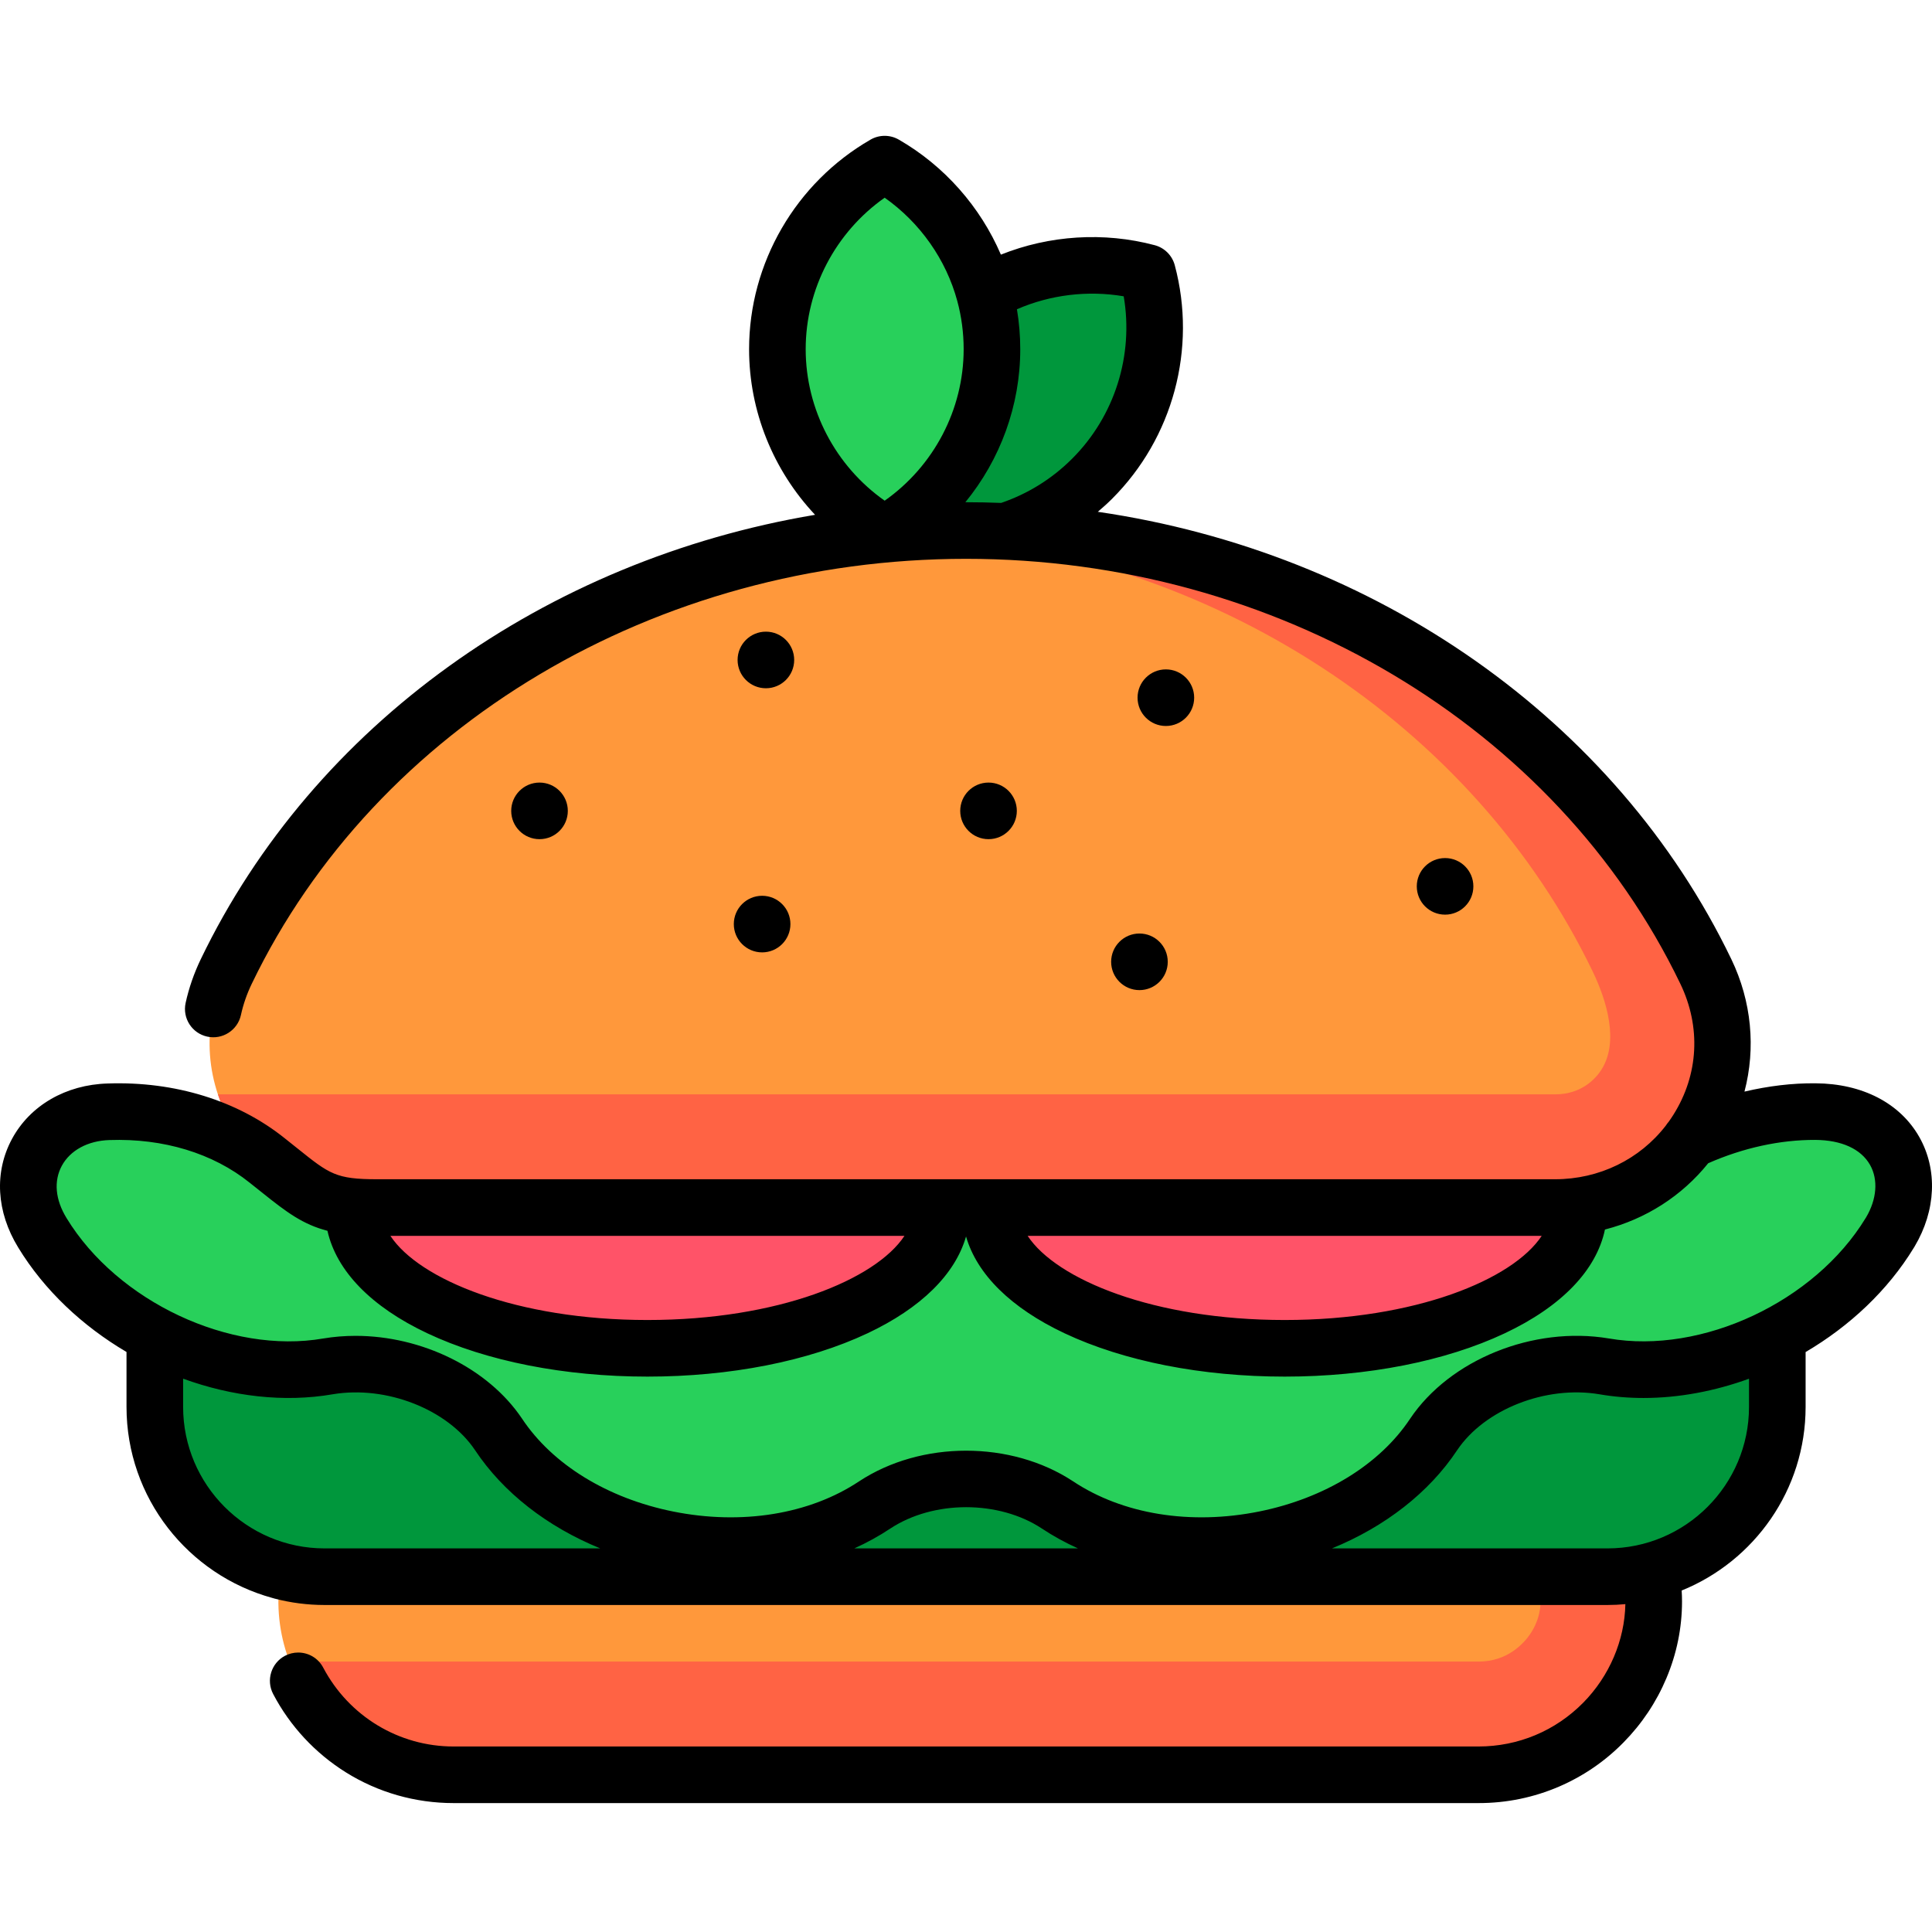 <svg width="183" height="183" viewBox="0 0 183 183" fill="none" xmlns="http://www.w3.org/2000/svg">
<g clip-path="url(#clip0)">
<path d="M89.055 31.052C94.374 25.755 101.906 24.013 108.686 25.815C110.495 32.567 108.746 40.068 103.428 45.365C98.108 50.662 90.577 52.403 83.797 50.602V40.132C84.685 36.806 86.435 33.66 89.055 31.052Z" fill="#00973C"/>
<path d="M93.959 33.074C93.959 23.394 89.41 15.548 83.797 15.548C78.185 15.548 73.635 23.394 73.635 33.074C73.635 42.754 78.185 50.602 83.797 50.602C89.41 50.602 93.959 42.754 93.959 33.074Z" fill="#28D05B"/>
<path d="M155.529 145.853C155.456 145.669 155.381 145.485 155.303 145.3H27.707C27.629 145.485 27.554 145.669 27.481 145.853C23.297 156.569 31.455 168.108 42.958 168.108H140.052C151.555 168.108 159.713 156.569 155.529 145.853Z" fill="#FF983B"/>
<path d="M155.303 145.3H143.804L145.541 149.753C146.437 152.047 145.539 153.899 144.925 154.8C144.393 155.578 142.854 157.386 140.052 157.386H27.427C29.75 163.49 35.682 168.108 42.958 168.108H140.052C151.555 168.108 159.713 156.569 155.529 145.853C155.456 145.669 155.381 145.485 155.303 145.3Z" fill="#FF6344"/>
<path d="M14.664 117.596V133.261C14.664 142.144 21.864 149.345 30.747 149.345H152.263C161.146 149.345 168.346 142.144 168.346 133.261V117.596H14.664Z" fill="#00973C"/>
<path d="M171.959 105.292C167.887 105.272 163.818 106.27 160.069 108.027H22.95C18.647 106.011 14.314 105.164 10.277 105.307C4.115 105.484 0.619 111.235 4.021 116.779C9.339 125.51 20.958 131.173 31.078 129.422C37.469 128.352 44.158 131.307 47.223 135.868C54.176 146.348 71.938 149.812 82.858 142.544C87.821 139.276 95.19 139.272 100.161 142.544C111.086 149.814 128.849 146.341 135.797 135.868C139.104 130.944 146.02 128.43 151.942 129.422C162.032 131.168 173.67 125.532 178.999 116.779C179.017 116.75 179.034 116.721 179.052 116.691C182.178 111.432 179.415 105.335 171.959 105.292Z" fill="#28D05B"/>
<path d="M89.184 114.583C89.184 107.333 76.71 101.455 61.325 101.455C45.938 101.455 33.467 107.333 33.467 114.583C33.467 121.835 45.938 127.713 61.325 127.713C76.71 127.713 89.184 121.835 89.184 114.583Z" fill="#FF5368"/>
<path d="M149.544 114.583C149.544 107.333 137.071 101.455 121.686 101.455C106.3 101.455 93.826 107.333 93.826 114.583C93.826 121.835 106.3 127.713 121.686 127.713C137.071 127.713 149.544 121.835 149.544 114.583Z" fill="#FF5368"/>
<path d="M161.579 92.021C155.23 78.835 144.548 67.782 131.18 60.365C119.611 53.947 106.03 50.251 91.506 50.251C60.192 50.251 33.272 67.426 21.431 92.021C16.363 102.547 24.101 114.379 35.718 114.379H147.293C158.934 114.379 166.634 102.52 161.579 92.021Z" fill="#FF983B"/>
<path d="M150.862 92.021C139.702 68.844 115.157 52.259 86.165 50.42C87.93 50.31 89.709 50.251 91.504 50.251C106.03 50.251 119.611 53.947 131.178 60.365C144.548 67.782 155.23 78.835 161.579 92.021C162.534 94.005 163.032 96.036 163.135 98.027C163.582 106.577 156.735 114.379 147.292 114.379H35.717C28.432 114.379 22.674 109.724 20.641 103.658H147.293C149.936 103.658 151.258 102.008 151.703 101.298C153.357 98.669 152.209 94.819 150.862 92.021Z" fill="#FF6344"/>
<path d="M181.802 107.708C179.986 104.494 176.403 102.637 171.973 102.611C169.763 102.587 167.49 102.868 165.237 103.397C166.319 99.28 165.918 94.855 163.994 90.858C153.037 68.102 130.254 52.316 103.985 48.478C104.443 48.089 104.892 47.688 105.318 47.264C111.107 41.497 113.389 33.013 111.274 25.12C111.026 24.193 110.301 23.47 109.374 23.224C104.554 21.942 99.395 22.283 94.805 24.119C92.86 19.587 89.455 15.714 85.135 13.225C84.307 12.747 83.286 12.747 82.458 13.225C75.363 17.315 70.954 24.922 70.954 33.074C70.954 38.962 73.253 44.563 77.203 48.763C51.706 53.051 29.718 68.629 19.016 90.859C18.374 92.193 17.891 93.586 17.582 94.999C17.267 96.445 18.183 97.874 19.629 98.189C21.074 98.506 22.504 97.589 22.821 96.142C23.04 95.137 23.385 94.142 23.847 93.185C35.619 68.731 62.176 52.932 91.506 52.932C120.834 52.932 147.391 68.731 159.163 93.185C161.132 97.272 160.894 101.789 158.513 105.578C158.367 105.81 158.217 106.034 158.059 106.254C157.961 106.364 157.873 106.482 157.796 106.605C155.321 109.817 151.48 111.699 147.293 111.699H35.717C31.823 111.699 31.202 111.202 28.215 108.81C27.83 108.5 27.414 108.168 26.983 107.828C22.529 104.249 16.557 102.406 10.2 102.629C6.241 102.742 2.855 104.702 1.141 107.87C-0.565 111.026 -0.349 114.784 1.731 118.174C4.193 122.215 7.812 125.603 11.983 128.06V133.261C11.983 141.891 17.842 149.173 25.788 151.356C25.86 151.379 25.933 151.4 26.008 151.419C27.521 151.814 29.11 152.026 30.747 152.026H152.263C152.834 152.026 153.397 151.997 153.955 151.945C153.888 155.371 152.446 158.76 149.965 161.278C147.328 163.952 143.804 165.425 140.051 165.428H42.955C37.781 165.428 33.052 162.566 30.617 157.962C30.153 157.076 29.242 156.529 28.241 156.529C27.812 156.529 27.379 156.636 26.997 156.836C25.688 157.525 25.186 159.152 25.875 160.46C27.464 163.491 29.845 166.053 32.754 167.873C35.804 169.781 39.33 170.789 42.959 170.789H140.051L140.065 170.771V170.789C142.711 170.789 145.273 170.26 147.682 169.224C149.976 168.234 152.032 166.825 153.787 165.038C155.523 163.272 156.889 161.228 157.842 158.962C158.823 156.636 159.32 154.191 159.322 151.696C159.322 151.35 159.31 151.002 159.289 150.655C166.164 147.868 171.028 141.125 171.028 133.261V128.067C175.204 125.612 178.823 122.223 181.283 118.182L181.357 118.061C183.377 114.66 183.545 110.791 181.802 107.708ZM83.797 47.425C79.145 44.153 76.315 38.787 76.315 33.074C76.315 27.362 79.145 21.998 83.796 18.726C87.145 21.087 89.618 24.584 90.679 28.527C91.077 30.007 91.278 31.537 91.278 33.075C91.278 38.787 88.448 44.153 83.797 47.425ZM94.834 47.636C93.728 47.594 92.618 47.571 91.506 47.571C91.482 47.571 91.461 47.571 91.439 47.571C94.745 43.532 96.639 38.42 96.639 33.074C96.639 31.805 96.533 30.54 96.325 29.293C99.482 27.919 103.026 27.485 106.438 28.066C107.397 33.648 105.589 39.427 101.536 43.465C99.623 45.37 97.367 46.768 94.834 47.636ZM146.032 117.06C143.305 121.2 134.063 125.032 121.686 125.032C109.307 125.032 100.064 121.2 97.338 117.06H146.032ZM85.672 117.06C82.947 121.2 73.703 125.032 61.325 125.032C48.946 125.032 39.705 121.2 36.978 117.06H85.672ZM30.747 146.665C23.357 146.665 17.345 140.651 17.345 133.261V130.588C21.963 132.27 26.902 132.865 31.52 132.066C36.602 131.214 42.398 133.493 44.989 137.349C47.663 141.379 51.836 144.615 56.857 146.665H30.747ZM80.921 146.665C82.118 146.124 83.26 145.497 84.332 144.783C88.424 142.089 94.595 142.089 98.677 144.776C99.754 145.493 100.902 146.123 102.104 146.663H80.921V146.665ZM165.667 133.261C165.667 140.651 159.655 146.665 152.263 146.665H126.163C131.184 144.615 135.356 141.381 138.022 137.363C140.622 133.493 146.417 131.214 151.486 132.065C152.861 132.302 154.263 132.417 155.677 132.417C159.018 132.417 162.421 131.773 165.667 130.593V133.261ZM176.757 115.309L176.709 115.385C171.891 123.301 161.213 128.306 152.385 126.779C145.246 125.582 137.331 128.777 133.563 134.387C130.691 138.715 125.483 141.916 119.273 143.169C112.768 144.48 106.343 143.439 101.635 140.306C95.768 136.443 87.251 136.443 81.374 140.313C76.677 143.438 70.252 144.48 63.745 143.169C57.537 141.916 52.329 138.716 49.447 134.374C46.218 129.566 39.924 126.532 33.676 126.532C32.651 126.532 31.628 126.613 30.621 126.782C21.811 128.306 11.132 123.299 6.305 115.378C5.233 113.63 5.074 111.87 5.857 110.421C6.65 108.955 8.331 108.046 10.372 107.986C15.471 107.81 20.172 109.233 23.647 112.025C24.087 112.372 24.49 112.694 24.865 112.994C27.143 114.819 28.698 115.985 31.016 116.581C31.868 120.381 35.149 123.778 40.484 126.293C46.095 128.937 53.496 130.393 61.325 130.393C69.153 130.393 76.554 128.937 82.167 126.293C87.247 123.897 90.474 120.704 91.504 117.12C92.536 120.704 95.761 123.897 100.843 126.293C106.455 128.937 113.857 130.393 121.684 130.393C129.513 130.393 136.915 128.937 142.526 126.293C147.917 123.752 151.213 120.31 152.022 116.461C155.874 115.474 159.3 113.296 161.802 110.182C165.129 108.719 168.611 107.961 171.942 107.972C174.433 107.988 176.278 108.829 177.135 110.347C177.92 111.735 177.774 113.595 176.757 115.309Z" fill="black"/>
<path d="M74.869 87.529C74.869 89.011 73.669 90.21 72.188 90.21C70.708 90.21 69.507 89.011 69.507 87.529C69.507 86.049 70.708 84.849 72.188 84.849C73.669 84.849 74.869 86.049 74.869 87.529Z" fill="black"/>
<path d="M96.314 76.807C96.314 78.287 95.113 79.487 93.633 79.487C92.153 79.487 90.953 78.287 90.953 76.807C90.953 75.325 92.153 74.126 93.633 74.126C95.113 74.126 96.314 75.325 96.314 76.807Z" fill="black"/>
<path d="M110.61 91.103C110.61 92.584 109.409 93.784 107.929 93.784C106.448 93.784 105.248 92.584 105.248 91.103C105.248 89.624 106.448 88.423 107.929 88.423C109.409 88.423 110.61 89.624 110.61 91.103Z" fill="black"/>
<path d="M113.112 66.085C113.112 67.565 111.911 68.766 110.431 68.766C108.951 68.766 107.75 67.565 107.75 66.085C107.75 64.606 108.951 63.405 110.431 63.405C111.911 63.405 113.112 64.606 113.112 66.085Z" fill="black"/>
<path d="M139.558 83.955C139.558 85.436 138.359 86.636 136.879 86.636C135.397 86.636 134.198 85.436 134.198 83.955C134.198 82.475 135.397 81.276 136.879 81.276C138.359 81.276 139.558 82.475 139.558 83.955Z" fill="black"/>
<path d="M53.784 76.807C53.784 78.288 52.583 79.487 51.103 79.487C49.622 79.487 48.422 78.288 48.422 76.807C48.422 75.327 49.622 74.126 51.103 74.126C52.583 74.126 53.784 75.327 53.784 76.807Z" fill="black"/>
<path d="M75.226 62.511C75.226 63.993 74.025 65.192 72.546 65.192C71.066 65.192 69.865 63.993 69.865 62.511C69.865 61.031 71.066 59.831 72.546 59.831C74.025 59.831 75.226 61.031 75.226 62.511Z" fill="black"/>
</g>
<defs>
<clipPath id="clip0">
<rect width="183" height="183" fill="white"/>
</clipPath>
</defs>
</svg>
